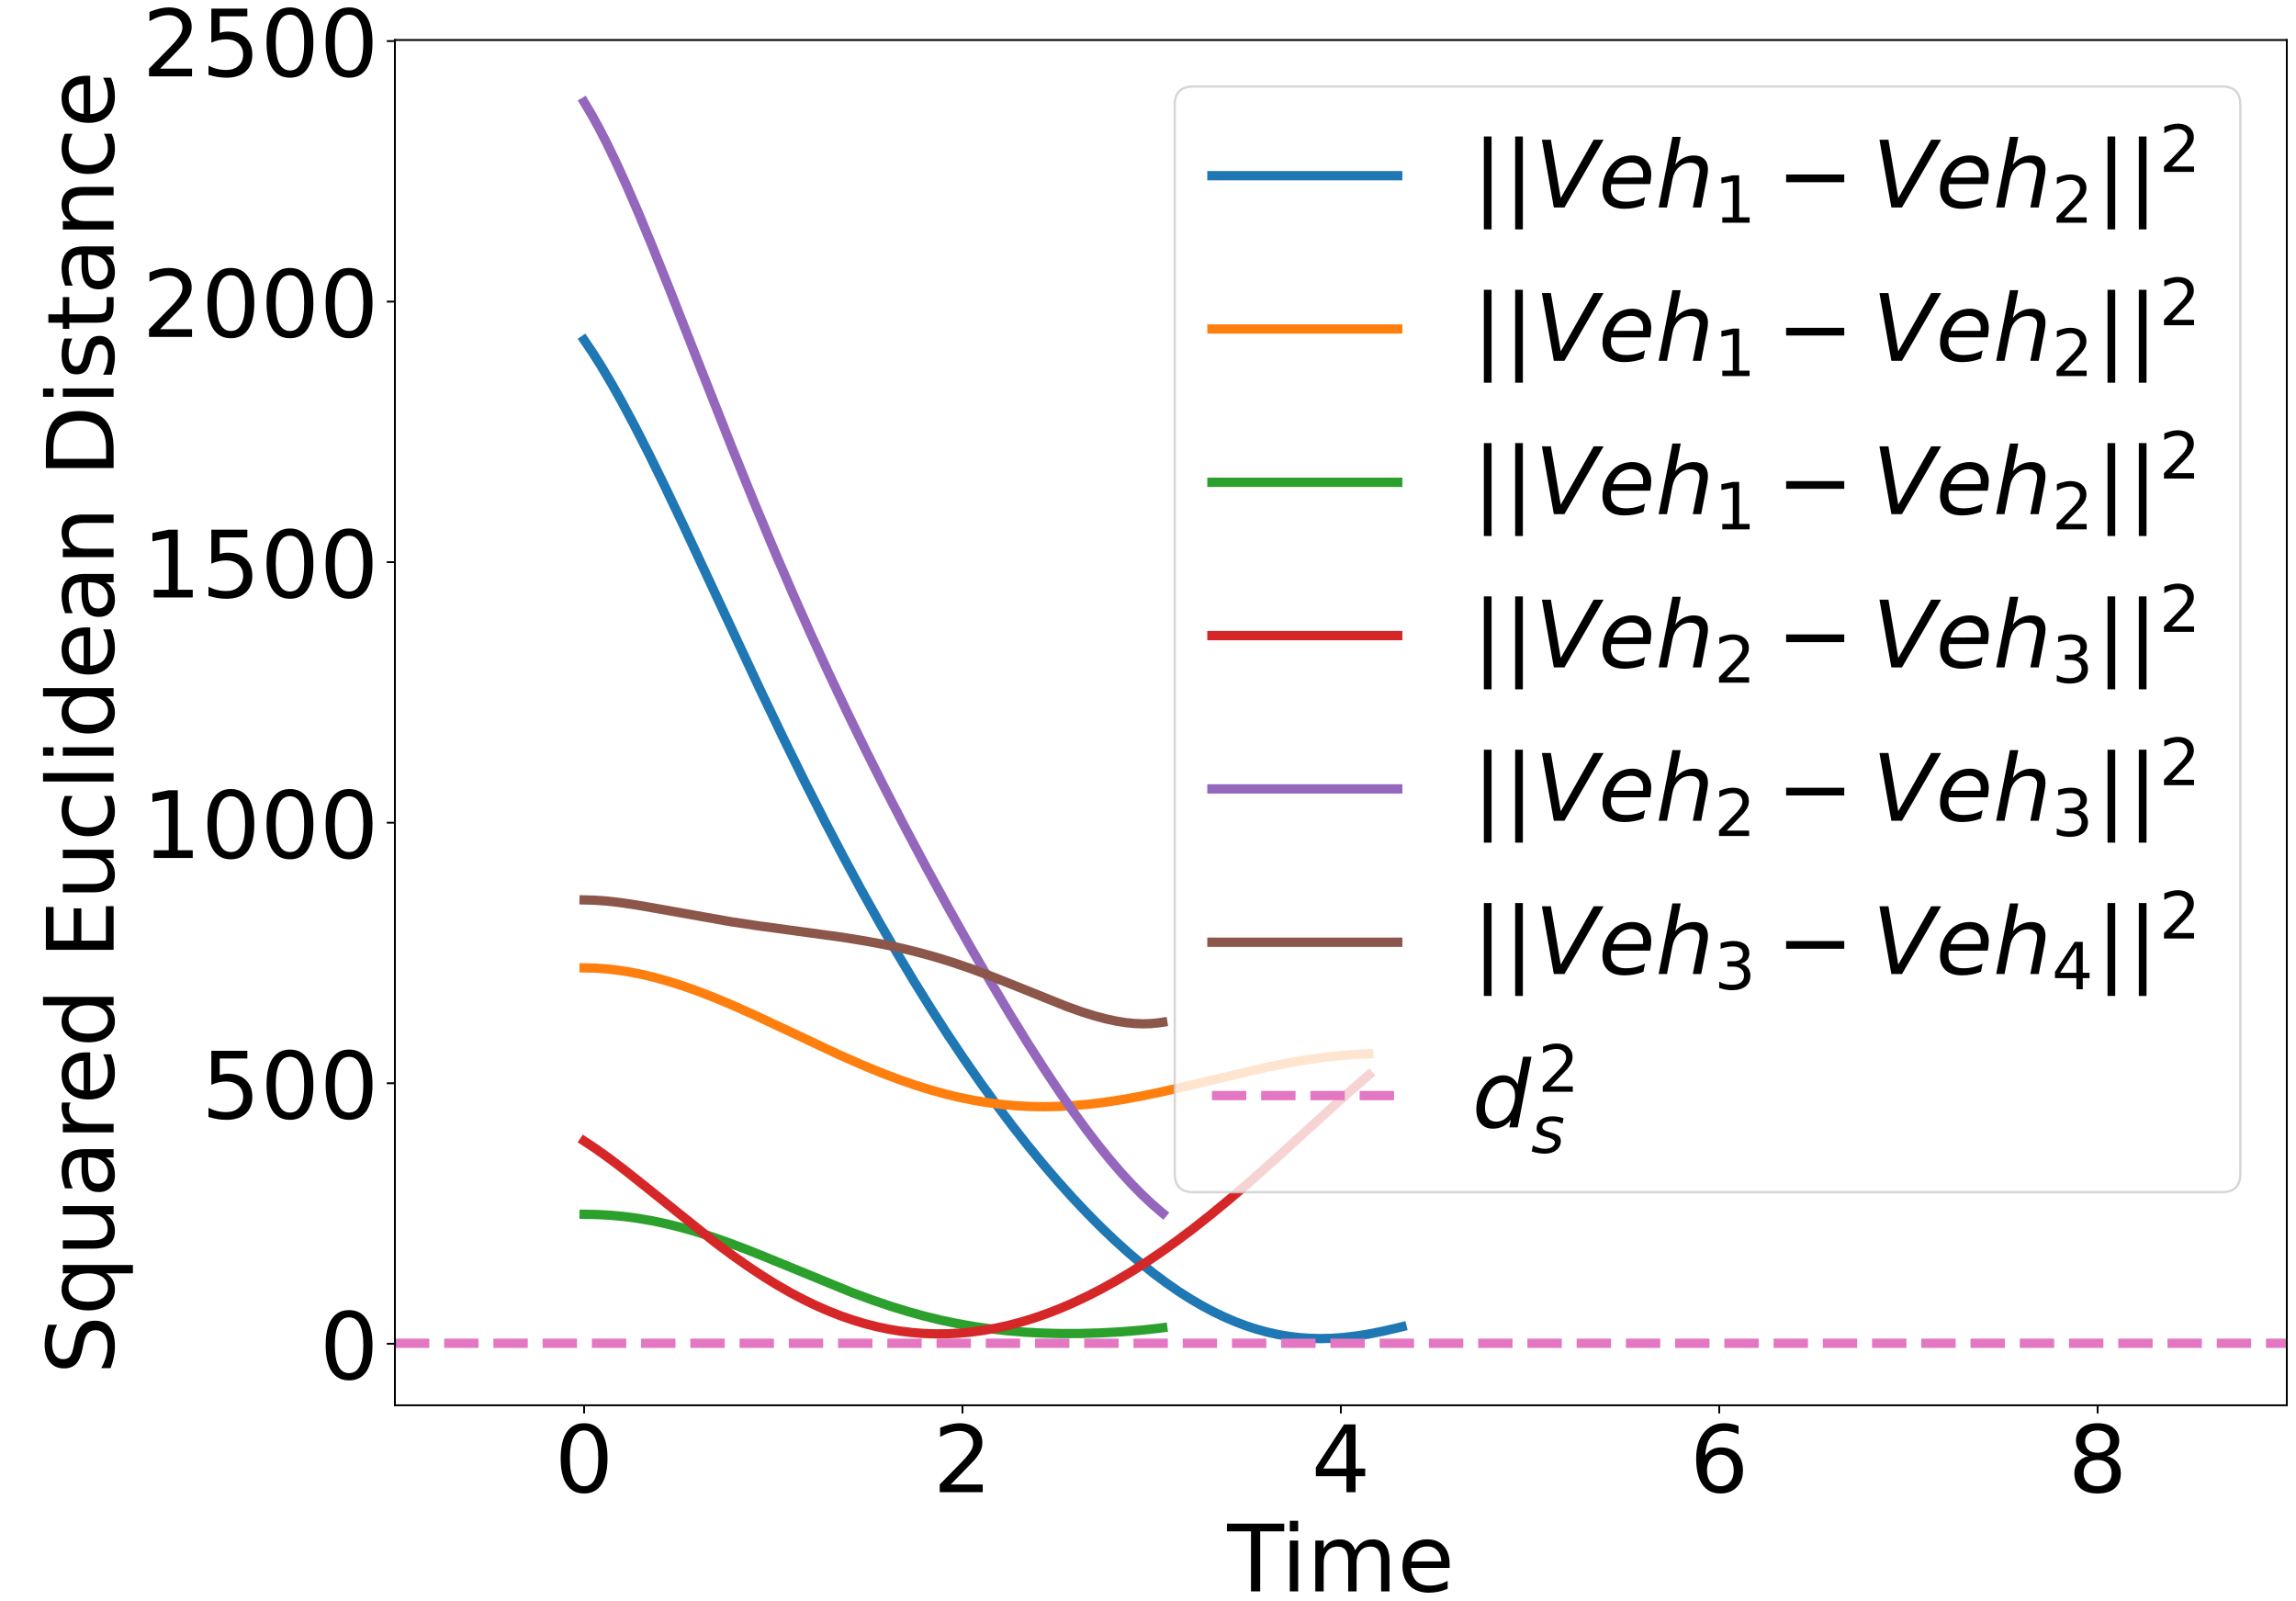 <?xml version="1.0" encoding="utf-8" standalone="no"?>
<!DOCTYPE svg PUBLIC "-//W3C//DTD SVG 1.1//EN"
  "http://www.w3.org/Graphics/SVG/1.1/DTD/svg11.dtd">
<!-- Created with matplotlib (https://matplotlib.org/) -->
<svg height="689.04pt" version="1.1" viewBox="0 0 988.56 689.04" width="988.56pt" xmlns="http://www.w3.org/2000/svg" xmlns:xlink="http://www.w3.org/1999/xlink">
 <defs>
  <style type="text/css">
*{stroke-linecap:butt;stroke-linejoin:round;}
  </style>
 </defs>
 <g id="figure_1">
  <g id="patch_1">
   <path d="M 0 689.04 
L 988.56 689.04 
L 988.56 0 
L 0 0 
z
" style="fill:#ffffff;"/>
  </g>
  <g id="axes_1">
   <g id="patch_2">
    <path d="M 170.032 604.977 
L 984.606 604.977 
L 984.606 17.226 
L 170.032 17.226 
z
" style="fill:#ffffff;"/>
   </g>
   <g id="matplotlib.axis_1">
    <g id="xtick_1">
     <g id="line2d_1">
      <defs>
       <path d="M 0 0 
L 0 3.5 
" id="mc4f282fab0" style="stroke:#000000;stroke-width:0.8;"/>
      </defs>
      <g>
       <use style="stroke:#000000;stroke-width:0.8;" x="251.49" xlink:href="#mc4f282fab0" y="604.977"/>
      </g>
     </g>
     <g id="text_1">
      <!-- 0 -->
      <defs>
       <path d="M 31.781 66.406 
Q 24.172 66.406 20.328 58.906 
Q 16.5 51.422 16.5 36.375 
Q 16.5 21.391 20.328 13.891 
Q 24.172 6.391 31.781 6.391 
Q 39.453 6.391 43.281 13.891 
Q 47.125 21.391 47.125 36.375 
Q 47.125 51.422 43.281 58.906 
Q 39.453 66.406 31.781 66.406 
z
M 31.781 74.219 
Q 44.047 74.219 50.516 64.516 
Q 56.984 54.828 56.984 36.375 
Q 56.984 17.969 50.516 8.266 
Q 44.047 -1.422 31.781 -1.422 
Q 19.531 -1.422 13.062 8.266 
Q 6.594 17.969 6.594 36.375 
Q 6.594 54.828 13.062 64.516 
Q 19.531 74.219 31.781 74.219 
z
" id="DejaVuSans-48"/>
      </defs>
      <g transform="translate(238.765 642.371)scale(0.4 -0.4)">
       <use xlink:href="#DejaVuSans-48"/>
      </g>
     </g>
    </g>
    <g id="xtick_2">
     <g id="line2d_2">
      <g>
       <use style="stroke:#000000;stroke-width:0.8;" x="414.404" xlink:href="#mc4f282fab0" y="604.977"/>
      </g>
     </g>
     <g id="text_2">
      <!-- 2 -->
      <defs>
       <path d="M 19.188 8.297 
L 53.609 8.297 
L 53.609 0 
L 7.328 0 
L 7.328 8.297 
Q 12.938 14.109 22.625 23.891 
Q 32.328 33.688 34.812 36.531 
Q 39.547 41.844 41.422 45.531 
Q 43.312 49.219 43.312 52.781 
Q 43.312 58.594 39.234 62.25 
Q 35.156 65.922 28.609 65.922 
Q 23.969 65.922 18.812 64.312 
Q 13.672 62.703 7.812 59.422 
L 7.812 69.391 
Q 13.766 71.781 18.938 73 
Q 24.125 74.219 28.422 74.219 
Q 39.75 74.219 46.484 68.547 
Q 53.219 62.891 53.219 53.422 
Q 53.219 48.922 51.531 44.891 
Q 49.859 40.875 45.406 35.406 
Q 44.188 33.984 37.641 27.219 
Q 31.109 20.453 19.188 8.297 
z
" id="DejaVuSans-50"/>
      </defs>
      <g transform="translate(401.679 642.371)scale(0.4 -0.4)">
       <use xlink:href="#DejaVuSans-50"/>
      </g>
     </g>
    </g>
    <g id="xtick_3">
     <g id="line2d_3">
      <g>
       <use style="stroke:#000000;stroke-width:0.8;" x="577.319" xlink:href="#mc4f282fab0" y="604.977"/>
      </g>
     </g>
     <g id="text_3">
      <!-- 4 -->
      <defs>
       <path d="M 37.797 64.312 
L 12.891 25.391 
L 37.797 25.391 
z
M 35.203 72.906 
L 47.609 72.906 
L 47.609 25.391 
L 58.016 25.391 
L 58.016 17.188 
L 47.609 17.188 
L 47.609 0 
L 37.797 0 
L 37.797 17.188 
L 4.891 17.188 
L 4.891 26.703 
z
" id="DejaVuSans-52"/>
      </defs>
      <g transform="translate(564.594 642.371)scale(0.4 -0.4)">
       <use xlink:href="#DejaVuSans-52"/>
      </g>
     </g>
    </g>
    <g id="xtick_4">
     <g id="line2d_4">
      <g>
       <use style="stroke:#000000;stroke-width:0.8;" x="740.234" xlink:href="#mc4f282fab0" y="604.977"/>
      </g>
     </g>
     <g id="text_4">
      <!-- 6 -->
      <defs>
       <path d="M 33.016 40.375 
Q 26.375 40.375 22.484 35.828 
Q 18.609 31.297 18.609 23.391 
Q 18.609 15.531 22.484 10.953 
Q 26.375 6.391 33.016 6.391 
Q 39.656 6.391 43.531 10.953 
Q 47.406 15.531 47.406 23.391 
Q 47.406 31.297 43.531 35.828 
Q 39.656 40.375 33.016 40.375 
z
M 52.594 71.297 
L 52.594 62.312 
Q 48.875 64.062 45.094 64.984 
Q 41.312 65.922 37.594 65.922 
Q 27.828 65.922 22.672 59.328 
Q 17.531 52.734 16.797 39.406 
Q 19.672 43.656 24.016 45.922 
Q 28.375 48.188 33.594 48.188 
Q 44.578 48.188 50.953 41.516 
Q 57.328 34.859 57.328 23.391 
Q 57.328 12.156 50.688 5.359 
Q 44.047 -1.422 33.016 -1.422 
Q 20.359 -1.422 13.672 8.266 
Q 6.984 17.969 6.984 36.375 
Q 6.984 53.656 15.188 63.938 
Q 23.391 74.219 37.203 74.219 
Q 40.922 74.219 44.703 73.484 
Q 48.484 72.75 52.594 71.297 
z
" id="DejaVuSans-54"/>
      </defs>
      <g transform="translate(727.509 642.371)scale(0.4 -0.4)">
       <use xlink:href="#DejaVuSans-54"/>
      </g>
     </g>
    </g>
    <g id="xtick_5">
     <g id="line2d_5">
      <g>
       <use style="stroke:#000000;stroke-width:0.8;" x="903.148" xlink:href="#mc4f282fab0" y="604.977"/>
      </g>
     </g>
     <g id="text_5">
      <!-- 8 -->
      <defs>
       <path d="M 31.781 34.625 
Q 24.75 34.625 20.719 30.859 
Q 16.703 27.094 16.703 20.516 
Q 16.703 13.922 20.719 10.156 
Q 24.75 6.391 31.781 6.391 
Q 38.812 6.391 42.859 10.172 
Q 46.922 13.969 46.922 20.516 
Q 46.922 27.094 42.891 30.859 
Q 38.875 34.625 31.781 34.625 
z
M 21.922 38.812 
Q 15.578 40.375 12.031 44.719 
Q 8.5 49.078 8.5 55.328 
Q 8.5 64.062 14.719 69.141 
Q 20.953 74.219 31.781 74.219 
Q 42.672 74.219 48.875 69.141 
Q 55.078 64.062 55.078 55.328 
Q 55.078 49.078 51.531 44.719 
Q 48 40.375 41.703 38.812 
Q 48.828 37.156 52.797 32.312 
Q 56.781 27.484 56.781 20.516 
Q 56.781 9.906 50.312 4.234 
Q 43.844 -1.422 31.781 -1.422 
Q 19.734 -1.422 13.25 4.234 
Q 6.781 9.906 6.781 20.516 
Q 6.781 27.484 10.781 32.312 
Q 14.797 37.156 21.922 38.812 
z
M 18.312 54.391 
Q 18.312 48.734 21.844 45.562 
Q 25.391 42.391 31.781 42.391 
Q 38.141 42.391 41.719 45.562 
Q 45.312 48.734 45.312 54.391 
Q 45.312 60.062 41.719 63.234 
Q 38.141 66.406 31.781 66.406 
Q 25.391 66.406 21.844 63.234 
Q 18.312 60.062 18.312 54.391 
z
" id="DejaVuSans-56"/>
      </defs>
      <g transform="translate(890.423 642.371)scale(0.4 -0.4)">
       <use xlink:href="#DejaVuSans-56"/>
      </g>
     </g>
    </g>
    <g id="text_6">
     <!-- Time -->
     <defs>
      <path d="M -0.297 72.906 
L 61.375 72.906 
L 61.375 64.594 
L 35.5 64.594 
L 35.5 0 
L 25.594 0 
L 25.594 64.594 
L -0.297 64.594 
z
" id="DejaVuSans-84"/>
      <path d="M 9.422 54.688 
L 18.406 54.688 
L 18.406 0 
L 9.422 0 
z
M 9.422 75.984 
L 18.406 75.984 
L 18.406 64.594 
L 9.422 64.594 
z
" id="DejaVuSans-105"/>
      <path d="M 52 44.188 
Q 55.375 50.25 60.062 53.125 
Q 64.75 56 71.094 56 
Q 79.641 56 84.281 50.016 
Q 88.922 44.047 88.922 33.016 
L 88.922 0 
L 79.891 0 
L 79.891 32.719 
Q 79.891 40.578 77.094 44.375 
Q 74.312 48.188 68.609 48.188 
Q 61.625 48.188 57.562 43.547 
Q 53.516 38.922 53.516 30.906 
L 53.516 0 
L 44.484 0 
L 44.484 32.719 
Q 44.484 40.625 41.703 44.406 
Q 38.922 48.188 33.109 48.188 
Q 26.219 48.188 22.156 43.531 
Q 18.109 38.875 18.109 30.906 
L 18.109 0 
L 9.078 0 
L 9.078 54.688 
L 18.109 54.688 
L 18.109 46.188 
Q 21.188 51.219 25.484 53.609 
Q 29.781 56 35.688 56 
Q 41.656 56 45.828 52.969 
Q 50 49.953 52 44.188 
z
" id="DejaVuSans-109"/>
      <path d="M 56.203 29.594 
L 56.203 25.203 
L 14.891 25.203 
Q 15.484 15.922 20.484 11.062 
Q 25.484 6.203 34.422 6.203 
Q 39.594 6.203 44.453 7.469 
Q 49.312 8.734 54.109 11.281 
L 54.109 2.781 
Q 49.266 0.734 44.188 -0.344 
Q 39.109 -1.422 33.891 -1.422 
Q 20.797 -1.422 13.156 6.188 
Q 5.516 13.812 5.516 26.812 
Q 5.516 40.234 12.766 48.109 
Q 20.016 56 32.328 56 
Q 43.359 56 49.781 48.891 
Q 56.203 41.797 56.203 29.594 
z
M 47.219 32.234 
Q 47.125 39.594 43.094 43.984 
Q 39.062 48.391 32.422 48.391 
Q 24.906 48.391 20.391 44.141 
Q 15.875 39.891 15.188 32.172 
z
" id="DejaVuSans-101"/>
     </defs>
     <g transform="translate(528.385 685.083)scale(0.4 -0.4)">
      <use xlink:href="#DejaVuSans-84"/>
      <use x="57.959" xlink:href="#DejaVuSans-105"/>
      <use x="85.742" xlink:href="#DejaVuSans-109"/>
      <use x="183.154" xlink:href="#DejaVuSans-101"/>
     </g>
    </g>
   </g>
   <g id="matplotlib.axis_2">
    <g id="ytick_1">
     <g id="line2d_6">
      <defs>
       <path d="M 0 0 
L -3.5 0 
" id="m6b2cfd18b7" style="stroke:#000000;stroke-width:0.8;"/>
      </defs>
      <g>
       <use style="stroke:#000000;stroke-width:0.8;" x="170.032" xlink:href="#m6b2cfd18b7" y="578.485"/>
      </g>
     </g>
     <g id="text_7">
      <!-- 0 -->
      <g transform="translate(137.582 593.682)scale(0.4 -0.4)">
       <use xlink:href="#DejaVuSans-48"/>
      </g>
     </g>
    </g>
    <g id="ytick_2">
     <g id="line2d_7">
      <g>
       <use style="stroke:#000000;stroke-width:0.8;" x="170.032" xlink:href="#m6b2cfd18b7" y="466.325"/>
      </g>
     </g>
     <g id="text_8">
      <!-- 500 -->
      <defs>
       <path d="M 10.797 72.906 
L 49.516 72.906 
L 49.516 64.594 
L 19.828 64.594 
L 19.828 46.734 
Q 21.969 47.469 24.109 47.828 
Q 26.266 48.188 28.422 48.188 
Q 40.625 48.188 47.75 41.5 
Q 54.891 34.812 54.891 23.391 
Q 54.891 11.625 47.562 5.094 
Q 40.234 -1.422 26.906 -1.422 
Q 22.312 -1.422 17.547 -0.641 
Q 12.797 0.141 7.719 1.703 
L 7.719 11.625 
Q 12.109 9.234 16.797 8.062 
Q 21.484 6.891 26.703 6.891 
Q 35.156 6.891 40.078 11.328 
Q 45.016 15.766 45.016 23.391 
Q 45.016 31 40.078 35.438 
Q 35.156 39.891 26.703 39.891 
Q 22.75 39.891 18.812 39.016 
Q 14.891 38.141 10.797 36.281 
z
" id="DejaVuSans-53"/>
      </defs>
      <g transform="translate(86.682 481.521)scale(0.4 -0.4)">
       <use xlink:href="#DejaVuSans-53"/>
       <use x="63.623" xlink:href="#DejaVuSans-48"/>
       <use x="127.246" xlink:href="#DejaVuSans-48"/>
      </g>
     </g>
    </g>
    <g id="ytick_3">
     <g id="line2d_8">
      <g>
       <use style="stroke:#000000;stroke-width:0.8;" x="170.032" xlink:href="#m6b2cfd18b7" y="354.164"/>
      </g>
     </g>
     <g id="text_9">
      <!-- 1000 -->
      <defs>
       <path d="M 12.406 8.297 
L 28.516 8.297 
L 28.516 63.922 
L 10.984 60.406 
L 10.984 69.391 
L 28.422 72.906 
L 38.281 72.906 
L 38.281 8.297 
L 54.391 8.297 
L 54.391 0 
L 12.406 0 
z
" id="DejaVuSans-49"/>
      </defs>
      <g transform="translate(61.232 369.36)scale(0.4 -0.4)">
       <use xlink:href="#DejaVuSans-49"/>
       <use x="63.623" xlink:href="#DejaVuSans-48"/>
       <use x="127.246" xlink:href="#DejaVuSans-48"/>
       <use x="190.869" xlink:href="#DejaVuSans-48"/>
      </g>
     </g>
    </g>
    <g id="ytick_4">
     <g id="line2d_9">
      <g>
       <use style="stroke:#000000;stroke-width:0.8;" x="170.032" xlink:href="#m6b2cfd18b7" y="242.003"/>
      </g>
     </g>
     <g id="text_10">
      <!-- 1500 -->
      <g transform="translate(61.232 257.2)scale(0.4 -0.4)">
       <use xlink:href="#DejaVuSans-49"/>
       <use x="63.623" xlink:href="#DejaVuSans-53"/>
       <use x="127.246" xlink:href="#DejaVuSans-48"/>
       <use x="190.869" xlink:href="#DejaVuSans-48"/>
      </g>
     </g>
    </g>
    <g id="ytick_5">
     <g id="line2d_10">
      <g>
       <use style="stroke:#000000;stroke-width:0.8;" x="170.032" xlink:href="#m6b2cfd18b7" y="129.842"/>
      </g>
     </g>
     <g id="text_11">
      <!-- 2000 -->
      <g transform="translate(61.232 145.039)scale(0.4 -0.4)">
       <use xlink:href="#DejaVuSans-50"/>
       <use x="63.623" xlink:href="#DejaVuSans-48"/>
       <use x="127.246" xlink:href="#DejaVuSans-48"/>
       <use x="190.869" xlink:href="#DejaVuSans-48"/>
      </g>
     </g>
    </g>
    <g id="ytick_6">
     <g id="line2d_11">
      <g>
       <use style="stroke:#000000;stroke-width:0.8;" x="170.032" xlink:href="#m6b2cfd18b7" y="17.681"/>
      </g>
     </g>
     <g id="text_12">
      <!-- 2500 -->
      <g transform="translate(61.232 32.878)scale(0.4 -0.4)">
       <use xlink:href="#DejaVuSans-50"/>
       <use x="63.623" xlink:href="#DejaVuSans-53"/>
       <use x="127.246" xlink:href="#DejaVuSans-48"/>
       <use x="190.869" xlink:href="#DejaVuSans-48"/>
      </g>
     </g>
    </g>
    <g id="text_13">
     <!-- Squared Euclidean Distance -->
     <defs>
      <path d="M 53.516 70.516 
L 53.516 60.891 
Q 47.906 63.578 42.922 64.891 
Q 37.938 66.219 33.297 66.219 
Q 25.25 66.219 20.875 63.094 
Q 16.5 59.969 16.5 54.203 
Q 16.5 49.359 19.406 46.891 
Q 22.312 44.438 30.422 42.922 
L 36.375 41.703 
Q 47.406 39.594 52.656 34.297 
Q 57.906 29 57.906 20.125 
Q 57.906 9.516 50.797 4.047 
Q 43.703 -1.422 29.984 -1.422 
Q 24.812 -1.422 18.969 -0.25 
Q 13.141 0.922 6.891 3.219 
L 6.891 13.375 
Q 12.891 10.016 18.656 8.297 
Q 24.422 6.594 29.984 6.594 
Q 38.422 6.594 43.016 9.906 
Q 47.609 13.234 47.609 19.391 
Q 47.609 24.75 44.312 27.781 
Q 41.016 30.812 33.5 32.328 
L 27.484 33.5 
Q 16.453 35.688 11.516 40.375 
Q 6.594 45.062 6.594 53.422 
Q 6.594 63.094 13.406 68.656 
Q 20.219 74.219 32.172 74.219 
Q 37.312 74.219 42.625 73.281 
Q 47.953 72.359 53.516 70.516 
z
" id="DejaVuSans-83"/>
      <path d="M 14.797 27.297 
Q 14.797 17.391 18.875 11.75 
Q 22.953 6.109 30.078 6.109 
Q 37.203 6.109 41.297 11.75 
Q 45.406 17.391 45.406 27.297 
Q 45.406 37.203 41.297 42.844 
Q 37.203 48.484 30.078 48.484 
Q 22.953 48.484 18.875 42.844 
Q 14.797 37.203 14.797 27.297 
z
M 45.406 8.203 
Q 42.578 3.328 38.25 0.953 
Q 33.938 -1.422 27.875 -1.422 
Q 17.969 -1.422 11.734 6.484 
Q 5.516 14.406 5.516 27.297 
Q 5.516 40.188 11.734 48.094 
Q 17.969 56 27.875 56 
Q 33.938 56 38.25 53.625 
Q 42.578 51.266 45.406 46.391 
L 45.406 54.688 
L 54.391 54.688 
L 54.391 -20.797 
L 45.406 -20.797 
z
" id="DejaVuSans-113"/>
      <path d="M 8.5 21.578 
L 8.5 54.688 
L 17.484 54.688 
L 17.484 21.922 
Q 17.484 14.156 20.5 10.266 
Q 23.531 6.391 29.594 6.391 
Q 36.859 6.391 41.078 11.031 
Q 45.312 15.672 45.312 23.688 
L 45.312 54.688 
L 54.297 54.688 
L 54.297 0 
L 45.312 0 
L 45.312 8.406 
Q 42.047 3.422 37.719 1 
Q 33.406 -1.422 27.688 -1.422 
Q 18.266 -1.422 13.375 4.438 
Q 8.5 10.297 8.5 21.578 
z
M 31.109 56 
z
" id="DejaVuSans-117"/>
      <path d="M 34.281 27.484 
Q 23.391 27.484 19.188 25 
Q 14.984 22.516 14.984 16.5 
Q 14.984 11.719 18.141 8.906 
Q 21.297 6.109 26.703 6.109 
Q 34.188 6.109 38.703 11.406 
Q 43.219 16.703 43.219 25.484 
L 43.219 27.484 
z
M 52.203 31.203 
L 52.203 0 
L 43.219 0 
L 43.219 8.297 
Q 40.141 3.328 35.547 0.953 
Q 30.953 -1.422 24.312 -1.422 
Q 15.922 -1.422 10.953 3.297 
Q 6 8.016 6 15.922 
Q 6 25.141 12.172 29.828 
Q 18.359 34.516 30.609 34.516 
L 43.219 34.516 
L 43.219 35.406 
Q 43.219 41.609 39.141 45 
Q 35.062 48.391 27.688 48.391 
Q 23 48.391 18.547 47.266 
Q 14.109 46.141 10.016 43.891 
L 10.016 52.203 
Q 14.938 54.109 19.578 55.047 
Q 24.219 56 28.609 56 
Q 40.484 56 46.344 49.844 
Q 52.203 43.703 52.203 31.203 
z
" id="DejaVuSans-97"/>
      <path d="M 41.109 46.297 
Q 39.594 47.172 37.812 47.578 
Q 36.031 48 33.891 48 
Q 26.266 48 22.188 43.047 
Q 18.109 38.094 18.109 28.812 
L 18.109 0 
L 9.078 0 
L 9.078 54.688 
L 18.109 54.688 
L 18.109 46.188 
Q 20.953 51.172 25.484 53.578 
Q 30.031 56 36.531 56 
Q 37.453 56 38.578 55.875 
Q 39.703 55.766 41.062 55.516 
z
" id="DejaVuSans-114"/>
      <path d="M 45.406 46.391 
L 45.406 75.984 
L 54.391 75.984 
L 54.391 0 
L 45.406 0 
L 45.406 8.203 
Q 42.578 3.328 38.25 0.953 
Q 33.938 -1.422 27.875 -1.422 
Q 17.969 -1.422 11.734 6.484 
Q 5.516 14.406 5.516 27.297 
Q 5.516 40.188 11.734 48.094 
Q 17.969 56 27.875 56 
Q 33.938 56 38.25 53.625 
Q 42.578 51.266 45.406 46.391 
z
M 14.797 27.297 
Q 14.797 17.391 18.875 11.75 
Q 22.953 6.109 30.078 6.109 
Q 37.203 6.109 41.297 11.75 
Q 45.406 17.391 45.406 27.297 
Q 45.406 37.203 41.297 42.844 
Q 37.203 48.484 30.078 48.484 
Q 22.953 48.484 18.875 42.844 
Q 14.797 37.203 14.797 27.297 
z
" id="DejaVuSans-100"/>
      <path id="DejaVuSans-32"/>
      <path d="M 9.812 72.906 
L 55.906 72.906 
L 55.906 64.594 
L 19.672 64.594 
L 19.672 43.016 
L 54.391 43.016 
L 54.391 34.719 
L 19.672 34.719 
L 19.672 8.297 
L 56.781 8.297 
L 56.781 0 
L 9.812 0 
z
" id="DejaVuSans-69"/>
      <path d="M 48.781 52.594 
L 48.781 44.188 
Q 44.969 46.297 41.141 47.344 
Q 37.312 48.391 33.406 48.391 
Q 24.656 48.391 19.812 42.844 
Q 14.984 37.312 14.984 27.297 
Q 14.984 17.281 19.812 11.734 
Q 24.656 6.203 33.406 6.203 
Q 37.312 6.203 41.141 7.25 
Q 44.969 8.297 48.781 10.406 
L 48.781 2.094 
Q 45.016 0.344 40.984 -0.531 
Q 36.969 -1.422 32.422 -1.422 
Q 20.062 -1.422 12.781 6.344 
Q 5.516 14.109 5.516 27.297 
Q 5.516 40.672 12.859 48.328 
Q 20.219 56 33.016 56 
Q 37.156 56 41.109 55.141 
Q 45.062 54.297 48.781 52.594 
z
" id="DejaVuSans-99"/>
      <path d="M 9.422 75.984 
L 18.406 75.984 
L 18.406 0 
L 9.422 0 
z
" id="DejaVuSans-108"/>
      <path d="M 54.891 33.016 
L 54.891 0 
L 45.906 0 
L 45.906 32.719 
Q 45.906 40.484 42.875 44.328 
Q 39.844 48.188 33.797 48.188 
Q 26.516 48.188 22.312 43.547 
Q 18.109 38.922 18.109 30.906 
L 18.109 0 
L 9.078 0 
L 9.078 54.688 
L 18.109 54.688 
L 18.109 46.188 
Q 21.344 51.125 25.703 53.562 
Q 30.078 56 35.797 56 
Q 45.219 56 50.047 50.172 
Q 54.891 44.344 54.891 33.016 
z
" id="DejaVuSans-110"/>
      <path d="M 19.672 64.797 
L 19.672 8.109 
L 31.594 8.109 
Q 46.688 8.109 53.688 14.938 
Q 60.688 21.781 60.688 36.531 
Q 60.688 51.172 53.688 57.984 
Q 46.688 64.797 31.594 64.797 
z
M 9.812 72.906 
L 30.078 72.906 
Q 51.266 72.906 61.172 64.094 
Q 71.094 55.281 71.094 36.531 
Q 71.094 17.672 61.125 8.828 
Q 51.172 0 30.078 0 
L 9.812 0 
z
" id="DejaVuSans-68"/>
      <path d="M 44.281 53.078 
L 44.281 44.578 
Q 40.484 46.531 36.375 47.5 
Q 32.281 48.484 27.875 48.484 
Q 21.188 48.484 17.844 46.438 
Q 14.5 44.391 14.5 40.281 
Q 14.5 37.156 16.891 35.375 
Q 19.281 33.594 26.516 31.984 
L 29.594 31.297 
Q 39.156 29.25 43.188 25.516 
Q 47.219 21.781 47.219 15.094 
Q 47.219 7.469 41.188 3.016 
Q 35.156 -1.422 24.609 -1.422 
Q 20.219 -1.422 15.453 -0.562 
Q 10.688 0.297 5.422 2 
L 5.422 11.281 
Q 10.406 8.688 15.234 7.391 
Q 20.062 6.109 24.812 6.109 
Q 31.156 6.109 34.562 8.281 
Q 37.984 10.453 37.984 14.406 
Q 37.984 18.062 35.516 20.016 
Q 33.062 21.969 24.703 23.781 
L 21.578 24.516 
Q 13.234 26.266 9.516 29.906 
Q 5.812 33.547 5.812 39.891 
Q 5.812 47.609 11.281 51.797 
Q 16.75 56 26.812 56 
Q 31.781 56 36.172 55.266 
Q 40.578 54.547 44.281 53.078 
z
" id="DejaVuSans-115"/>
      <path d="M 18.312 70.219 
L 18.312 54.688 
L 36.812 54.688 
L 36.812 47.703 
L 18.312 47.703 
L 18.312 18.016 
Q 18.312 11.328 20.141 9.422 
Q 21.969 7.516 27.594 7.516 
L 36.812 7.516 
L 36.812 0 
L 27.594 0 
Q 17.188 0 13.234 3.875 
Q 9.281 7.766 9.281 18.016 
L 9.281 47.703 
L 2.688 47.703 
L 2.688 54.688 
L 9.281 54.688 
L 9.281 70.219 
z
" id="DejaVuSans-116"/>
     </defs>
     <g transform="translate(48.914 591.72)rotate(-90)scale(0.4 -0.4)">
      <use xlink:href="#DejaVuSans-83"/>
      <use x="63.477" xlink:href="#DejaVuSans-113"/>
      <use x="126.953" xlink:href="#DejaVuSans-117"/>
      <use x="190.332" xlink:href="#DejaVuSans-97"/>
      <use x="251.611" xlink:href="#DejaVuSans-114"/>
      <use x="290.475" xlink:href="#DejaVuSans-101"/>
      <use x="351.998" xlink:href="#DejaVuSans-100"/>
      <use x="415.475" xlink:href="#DejaVuSans-32"/>
      <use x="447.262" xlink:href="#DejaVuSans-69"/>
      <use x="510.445" xlink:href="#DejaVuSans-117"/>
      <use x="573.824" xlink:href="#DejaVuSans-99"/>
      <use x="628.805" xlink:href="#DejaVuSans-108"/>
      <use x="656.588" xlink:href="#DejaVuSans-105"/>
      <use x="684.371" xlink:href="#DejaVuSans-100"/>
      <use x="747.848" xlink:href="#DejaVuSans-101"/>
      <use x="809.371" xlink:href="#DejaVuSans-97"/>
      <use x="870.65" xlink:href="#DejaVuSans-110"/>
      <use x="934.029" xlink:href="#DejaVuSans-32"/>
      <use x="965.816" xlink:href="#DejaVuSans-68"/>
      <use x="1042.818" xlink:href="#DejaVuSans-105"/>
      <use x="1070.602" xlink:href="#DejaVuSans-115"/>
      <use x="1122.701" xlink:href="#DejaVuSans-116"/>
      <use x="1161.91" xlink:href="#DejaVuSans-97"/>
      <use x="1223.189" xlink:href="#DejaVuSans-110"/>
      <use x="1286.568" xlink:href="#DejaVuSans-99"/>
      <use x="1341.549" xlink:href="#DejaVuSans-101"/>
     </g>
    </g>
   </g>
   <g id="line2d_12">
    <path clip-path="url(#p5fce823bc0)" d="M 251.49 146.371 
L 255.011 151.577 
L 258.885 157.702 
L 263.111 164.809 
L 267.689 172.947 
L 272.972 182.823 
L 278.959 194.535 
L 285.65 208.131 
L 294.102 225.844 
L 306.78 253.009 
L 326.854 295.997 
L 337.419 318.056 
L 346.575 336.666 
L 355.027 353.35 
L 363.127 368.854 
L 370.875 383.213 
L 378.622 397.098 
L 386.018 409.902 
L 393.413 422.263 
L 400.809 434.179 
L 407.852 445.116 
L 414.896 455.653 
L 421.939 465.79 
L 428.982 475.53 
L 435.674 484.414 
L 442.365 492.939 
L 449.056 501.101 
L 455.395 508.496 
L 461.734 515.558 
L 468.073 522.281 
L 474.06 528.313 
L 480.047 534.03 
L 485.682 539.116 
L 491.316 543.907 
L 496.951 548.397 
L 502.233 552.325 
L 507.516 555.974 
L 512.446 559.121 
L 517.377 562.014 
L 522.307 564.647 
L 527.237 567.017 
L 531.816 568.977 
L 536.394 570.703 
L 540.972 572.194 
L 545.55 573.449 
L 550.128 574.469 
L 554.707 575.256 
L 559.285 575.812 
L 563.863 576.143 
L 568.441 576.255 
L 573.371 576.141 
L 578.302 575.797 
L 583.584 575.194 
L 589.219 574.308 
L 595.206 573.132 
L 602.249 571.507 
L 603.658 571.158 
L 603.658 571.158 
" style="fill:none;stroke:#1f77b4;stroke-linecap:square;stroke-width:4;"/>
   </g>
   <g id="line2d_13">
    <path clip-path="url(#p5fce823bc0)" d="M 251.49 416.664 
L 256.22 416.772 
L 261.288 417.121 
L 266.356 417.701 
L 271.424 418.501 
L 276.83 419.583 
L 282.236 420.888 
L 287.98 422.499 
L 294.062 424.436 
L 300.481 426.711 
L 307.577 429.466 
L 315.348 432.724 
L 324.47 436.795 
L 336.971 442.643 
L 361.298 454.072 
L 371.097 458.393 
L 379.543 461.871 
L 386.977 464.696 
L 394.072 467.156 
L 400.829 469.26 
L 407.249 471.027 
L 413.331 472.481 
L 419.412 473.712 
L 425.494 474.716 
L 431.576 475.489 
L 437.658 476.031 
L 443.739 476.344 
L 449.821 476.433 
L 455.903 476.305 
L 462.322 475.946 
L 469.08 475.334 
L 475.837 474.501 
L 483.27 473.355 
L 491.379 471.871 
L 500.502 469.965 
L 511.99 467.319 
L 545.439 459.453 
L 554.562 457.625 
L 562.671 456.228 
L 570.104 455.175 
L 576.861 454.434 
L 583.619 453.917 
L 589.363 453.668 
L 589.363 453.668 
" style="fill:none;stroke:#ff7f0e;stroke-linecap:square;stroke-width:4;"/>
   </g>
   <g id="line2d_14">
    <path clip-path="url(#p5fce823bc0)" d="M 251.49 522.749 
L 257.469 522.863 
L 263.2 523.19 
L 268.931 523.733 
L 274.661 524.494 
L 280.641 525.518 
L 286.621 526.771 
L 292.85 528.309 
L 299.328 530.143 
L 306.055 532.28 
L 313.53 534.894 
L 322.001 538.108 
L 332.466 542.335 
L 366.849 556.432 
L 375.57 559.649 
L 383.543 562.355 
L 391.017 564.655 
L 398.243 566.643 
L 405.219 568.333 
L 412.196 569.794 
L 419.172 571.026 
L 426.149 572.035 
L 433.374 572.853 
L 440.849 573.47 
L 448.573 573.879 
L 456.546 574.077 
L 465.017 574.06 
L 473.737 573.816 
L 482.458 573.351 
L 490.929 572.675 
L 498.404 571.865 
L 500.646 571.575 
L 500.646 571.575 
" style="fill:none;stroke:#2ca02c;stroke-linecap:square;stroke-width:4;"/>
   </g>
   <g id="line2d_15">
    <path clip-path="url(#p5fce823bc0)" d="M 251.49 491.202 
L 256.558 494.563 
L 262.302 498.66 
L 268.721 503.517 
L 277.168 510.211 
L 307.914 534.878 
L 315.348 540.412 
L 322.105 545.175 
L 328.525 549.427 
L 334.606 553.188 
L 340.35 556.482 
L 346.094 559.514 
L 351.5 562.119 
L 356.906 564.477 
L 362.312 566.583 
L 367.38 568.326 
L 372.448 569.844 
L 377.516 571.136 
L 382.584 572.202 
L 387.652 573.042 
L 392.721 573.658 
L 397.789 574.052 
L 402.857 574.226 
L 407.925 574.182 
L 412.993 573.922 
L 418.061 573.45 
L 423.467 572.715 
L 428.873 571.746 
L 434.279 570.545 
L 439.685 569.117 
L 445.091 567.466 
L 450.835 565.471 
L 456.578 563.233 
L 462.322 560.757 
L 468.066 558.048 
L 474.148 554.931 
L 480.23 551.566 
L 486.649 547.75 
L 493.069 543.674 
L 499.826 539.112 
L 506.584 534.285 
L 513.679 528.946 
L 521.112 523.079 
L 529.221 516.388 
L 538.006 508.845 
L 548.142 499.839 
L 563.008 486.292 
L 579.564 471.272 
L 588.011 463.903 
L 589.363 462.755 
L 589.363 462.755 
" style="fill:none;stroke:#d62728;stroke-linecap:square;stroke-width:4;"/>
   </g>
   <g id="line2d_16">
    <path clip-path="url(#p5fce823bc0)" d="M 251.49 43.942 
L 254.48 48.931 
L 257.719 54.785 
L 261.207 61.554 
L 265.193 69.805 
L 269.678 79.642 
L 274.661 91.131 
L 280.641 105.513 
L 288.116 124.107 
L 300.823 156.433 
L 315.274 193.015 
L 324.742 216.363 
L 333.213 236.659 
L 341.186 255.187 
L 348.91 272.587 
L 356.634 289.452 
L 364.607 306.323 
L 372.829 323.185 
L 381.3 340.038 
L 390.021 356.887 
L 398.99 373.74 
L 408.209 390.596 
L 417.428 406.995 
L 426.398 422.502 
L 434.869 436.703 
L 442.593 449.224 
L 449.818 460.511 
L 456.297 470.23 
L 462.276 478.821 
L 468.007 486.669 
L 473.239 493.473 
L 478.222 499.605 
L 482.956 505.091 
L 487.441 509.963 
L 491.926 514.501 
L 496.162 518.465 
L 500.148 521.898 
L 500.646 522.306 
L 500.646 522.306 
" style="fill:none;stroke:#9467bd;stroke-linecap:square;stroke-width:4;"/>
   </g>
   <g id="line2d_17">
    <path clip-path="url(#p5fce823bc0)" d="M 251.49 387.407 
L 255.974 387.52 
L 260.958 387.875 
L 266.688 388.518 
L 273.415 389.502 
L 282.634 391.093 
L 314.028 396.686 
L 326.237 398.533 
L 341.934 400.661 
L 362.364 403.455 
L 372.331 405.053 
L 380.802 406.632 
L 388.526 408.295 
L 395.751 410.072 
L 402.977 412.078 
L 410.203 414.316 
L 417.677 416.868 
L 425.899 419.921 
L 435.617 423.779 
L 459.536 433.391 
L 466.014 435.683 
L 471.495 437.39 
L 476.229 438.643 
L 480.714 439.6 
L 484.7 440.229 
L 488.438 440.604 
L 491.926 440.744 
L 495.414 440.658 
L 498.653 440.357 
L 500.646 440.058 
L 500.646 440.058 
" style="fill:none;stroke:#8c564b;stroke-linecap:square;stroke-width:4;"/>
   </g>
   <g id="line2d_18">
    <path clip-path="url(#p5fce823bc0)" d="M 170.032 578.261 
L 984.606 578.261 
" style="fill:none;stroke:#e377c2;stroke-dasharray:14.8,6.4;stroke-dashoffset:0;stroke-width:4;"/>
   </g>
   <g id="patch_3">
    <path d="M 170.032 604.977 
L 170.032 17.226 
" style="fill:none;stroke:#000000;stroke-linecap:square;stroke-linejoin:miter;stroke-width:0.8;"/>
   </g>
   <g id="patch_4">
    <path d="M 984.606 604.977 
L 984.606 17.226 
" style="fill:none;stroke:#000000;stroke-linecap:square;stroke-linejoin:miter;stroke-width:0.8;"/>
   </g>
   <g id="patch_5">
    <path d="M 170.032 604.977 
L 984.606 604.977 
" style="fill:none;stroke:#000000;stroke-linecap:square;stroke-linejoin:miter;stroke-width:0.8;"/>
   </g>
   <g id="patch_6">
    <path d="M 170.032 17.226 
L 984.606 17.226 
" style="fill:none;stroke:#000000;stroke-linecap:square;stroke-linejoin:miter;stroke-width:0.8;"/>
   </g>
   <g id="legend_1">
    <g id="patch_7">
     <path d="M 513.806 513.226 
L 956.606 513.226 
Q 964.606 513.226 964.606 505.226 
L 964.606 45.226 
Q 964.606 37.226 956.606 37.226 
L 513.806 37.226 
Q 505.806 37.226 505.806 45.226 
L 505.806 505.226 
Q 505.806 513.226 513.806 513.226 
z
" style="fill:#ffffff;opacity:0.8;stroke:#cccccc;stroke-linejoin:miter;"/>
    </g>
    <g id="line2d_19">
     <path d="M 521.806 75.626 
L 601.806 75.626 
" style="fill:none;stroke:#1f77b4;stroke-linecap:square;stroke-width:4;"/>
    </g>
    <g id="line2d_20"/>
    <g id="text_14">
     <!-- $||Veh_1 - Veh_2||^2$ -->
     <defs>
      <path d="M 21 76.422 
L 21 -23.578 
L 12.703 -23.578 
L 12.703 76.422 
z
" id="DejaVuSans-124"/>
      <path d="M 20.609 0 
L 7.812 72.906 
L 17.484 72.906 
L 28.078 10.203 
L 63.484 72.906 
L 74.219 72.906 
L 32.078 0 
z
" id="DejaVuSans-Oblique-86"/>
      <path d="M 48.094 32.234 
Q 48.25 33.016 48.312 33.844 
Q 48.391 34.672 48.391 35.5 
Q 48.391 41.453 44.891 44.922 
Q 41.406 48.391 35.406 48.391 
Q 28.719 48.391 23.578 44.156 
Q 18.453 39.938 15.828 32.172 
z
M 55.906 25.203 
L 14.109 25.203 
Q 13.812 23.344 13.719 22.266 
Q 13.625 21.188 13.625 20.406 
Q 13.625 13.625 17.797 9.906 
Q 21.969 6.203 29.594 6.203 
Q 35.453 6.203 40.672 7.516 
Q 45.906 8.844 50.391 11.375 
L 48.688 2.484 
Q 43.844 0.531 38.688 -0.438 
Q 33.547 -1.422 28.219 -1.422 
Q 16.844 -1.422 10.719 4.016 
Q 4.594 9.469 4.594 19.484 
Q 4.594 28.031 7.641 35.375 
Q 10.688 42.719 16.609 48.484 
Q 20.406 52.094 25.656 54.047 
Q 30.906 56 36.812 56 
Q 46.094 56 51.578 50.438 
Q 57.078 44.875 57.078 35.5 
Q 57.078 33.25 56.781 30.688 
Q 56.5 28.125 55.906 25.203 
z
" id="DejaVuSans-Oblique-101"/>
      <path d="M 55.719 33.016 
L 49.312 0 
L 40.281 0 
L 46.688 32.672 
Q 47.125 34.969 47.359 36.719 
Q 47.609 38.484 47.609 39.5 
Q 47.609 43.609 45.016 45.891 
Q 42.438 48.188 37.797 48.188 
Q 30.562 48.188 25.266 43.297 
Q 19.969 38.422 18.406 30.328 
L 12.5 0 
L 3.516 0 
L 18.312 75.984 
L 27.297 75.984 
L 21.484 46.094 
Q 24.906 50.688 30.219 53.344 
Q 35.547 56 41.406 56 
Q 48.641 56 52.609 52.094 
Q 56.594 48.188 56.594 41.109 
Q 56.594 39.359 56.375 37.359 
Q 56.156 35.359 55.719 33.016 
z
" id="DejaVuSans-Oblique-104"/>
      <path d="M 10.594 35.5 
L 73.188 35.5 
L 73.188 27.203 
L 10.594 27.203 
z
" id="DejaVuSans-8722"/>
     </defs>
     <g transform="translate(633.806 89.626)scale(0.4 -0.4)">
      <use transform="translate(0 0.766)" xlink:href="#DejaVuSans-124"/>
      <use transform="translate(33.691 0.766)" xlink:href="#DejaVuSans-124"/>
      <use transform="translate(67.383 0.766)" xlink:href="#DejaVuSans-Oblique-86"/>
      <use transform="translate(135.791 0.766)" xlink:href="#DejaVuSans-Oblique-101"/>
      <use transform="translate(197.314 0.766)" xlink:href="#DejaVuSans-Oblique-104"/>
      <use transform="translate(260.693 -15.641)scale(0.7)" xlink:href="#DejaVuSans-49"/>
      <use transform="translate(327.446 0.766)" xlink:href="#DejaVuSans-8722"/>
      <use transform="translate(430.718 0.766)" xlink:href="#DejaVuSans-Oblique-86"/>
      <use transform="translate(499.126 0.766)" xlink:href="#DejaVuSans-Oblique-101"/>
      <use transform="translate(560.649 0.766)" xlink:href="#DejaVuSans-Oblique-104"/>
      <use transform="translate(624.028 -15.641)scale(0.7)" xlink:href="#DejaVuSans-50"/>
      <use transform="translate(671.299 0.766)" xlink:href="#DejaVuSans-124"/>
      <use transform="translate(704.99 0.766)" xlink:href="#DejaVuSans-124"/>
      <use transform="translate(739.639 39.047)scale(0.7)" xlink:href="#DejaVuSans-50"/>
     </g>
    </g>
    <g id="line2d_21">
     <path d="M 521.806 141.626 
L 601.806 141.626 
" style="fill:none;stroke:#ff7f0e;stroke-linecap:square;stroke-width:4;"/>
    </g>
    <g id="line2d_22"/>
    <g id="text_15">
     <!-- $||Veh_1 - Veh_2||^2$ -->
     <g transform="translate(633.806 155.626)scale(0.4 -0.4)">
      <use transform="translate(0 0.766)" xlink:href="#DejaVuSans-124"/>
      <use transform="translate(33.691 0.766)" xlink:href="#DejaVuSans-124"/>
      <use transform="translate(67.383 0.766)" xlink:href="#DejaVuSans-Oblique-86"/>
      <use transform="translate(135.791 0.766)" xlink:href="#DejaVuSans-Oblique-101"/>
      <use transform="translate(197.314 0.766)" xlink:href="#DejaVuSans-Oblique-104"/>
      <use transform="translate(260.693 -15.641)scale(0.7)" xlink:href="#DejaVuSans-49"/>
      <use transform="translate(327.446 0.766)" xlink:href="#DejaVuSans-8722"/>
      <use transform="translate(430.718 0.766)" xlink:href="#DejaVuSans-Oblique-86"/>
      <use transform="translate(499.126 0.766)" xlink:href="#DejaVuSans-Oblique-101"/>
      <use transform="translate(560.649 0.766)" xlink:href="#DejaVuSans-Oblique-104"/>
      <use transform="translate(624.028 -15.641)scale(0.7)" xlink:href="#DejaVuSans-50"/>
      <use transform="translate(671.299 0.766)" xlink:href="#DejaVuSans-124"/>
      <use transform="translate(704.99 0.766)" xlink:href="#DejaVuSans-124"/>
      <use transform="translate(739.639 39.047)scale(0.7)" xlink:href="#DejaVuSans-50"/>
     </g>
    </g>
    <g id="line2d_23">
     <path d="M 521.806 207.626 
L 601.806 207.626 
" style="fill:none;stroke:#2ca02c;stroke-linecap:square;stroke-width:4;"/>
    </g>
    <g id="line2d_24"/>
    <g id="text_16">
     <!-- $||Veh_1 - Veh_2||^2$ -->
     <g transform="translate(633.806 221.626)scale(0.4 -0.4)">
      <use transform="translate(0 0.766)" xlink:href="#DejaVuSans-124"/>
      <use transform="translate(33.691 0.766)" xlink:href="#DejaVuSans-124"/>
      <use transform="translate(67.383 0.766)" xlink:href="#DejaVuSans-Oblique-86"/>
      <use transform="translate(135.791 0.766)" xlink:href="#DejaVuSans-Oblique-101"/>
      <use transform="translate(197.314 0.766)" xlink:href="#DejaVuSans-Oblique-104"/>
      <use transform="translate(260.693 -15.641)scale(0.7)" xlink:href="#DejaVuSans-49"/>
      <use transform="translate(327.446 0.766)" xlink:href="#DejaVuSans-8722"/>
      <use transform="translate(430.718 0.766)" xlink:href="#DejaVuSans-Oblique-86"/>
      <use transform="translate(499.126 0.766)" xlink:href="#DejaVuSans-Oblique-101"/>
      <use transform="translate(560.649 0.766)" xlink:href="#DejaVuSans-Oblique-104"/>
      <use transform="translate(624.028 -15.641)scale(0.7)" xlink:href="#DejaVuSans-50"/>
      <use transform="translate(671.299 0.766)" xlink:href="#DejaVuSans-124"/>
      <use transform="translate(704.99 0.766)" xlink:href="#DejaVuSans-124"/>
      <use transform="translate(739.639 39.047)scale(0.7)" xlink:href="#DejaVuSans-50"/>
     </g>
    </g>
    <g id="line2d_25">
     <path d="M 521.806 273.626 
L 601.806 273.626 
" style="fill:none;stroke:#d62728;stroke-linecap:square;stroke-width:4;"/>
    </g>
    <g id="line2d_26"/>
    <g id="text_17">
     <!-- $||Veh_2 - Veh_3||^2$ -->
     <defs>
      <path d="M 40.578 39.312 
Q 47.656 37.797 51.625 33 
Q 55.609 28.219 55.609 21.188 
Q 55.609 10.406 48.188 4.484 
Q 40.766 -1.422 27.094 -1.422 
Q 22.516 -1.422 17.656 -0.516 
Q 12.797 0.391 7.625 2.203 
L 7.625 11.719 
Q 11.719 9.328 16.594 8.109 
Q 21.484 6.891 26.812 6.891 
Q 36.078 6.891 40.938 10.547 
Q 45.797 14.203 45.797 21.188 
Q 45.797 27.641 41.281 31.266 
Q 36.766 34.906 28.719 34.906 
L 20.219 34.906 
L 20.219 43.016 
L 29.109 43.016 
Q 36.375 43.016 40.234 45.922 
Q 44.094 48.828 44.094 54.297 
Q 44.094 59.906 40.109 62.906 
Q 36.141 65.922 28.719 65.922 
Q 24.656 65.922 20.016 65.031 
Q 15.375 64.156 9.812 62.312 
L 9.812 71.094 
Q 15.438 72.656 20.344 73.438 
Q 25.25 74.219 29.594 74.219 
Q 40.828 74.219 47.359 69.109 
Q 53.906 64.016 53.906 55.328 
Q 53.906 49.266 50.438 45.094 
Q 46.969 40.922 40.578 39.312 
z
" id="DejaVuSans-51"/>
     </defs>
     <g transform="translate(633.806 287.626)scale(0.4 -0.4)">
      <use transform="translate(0 0.766)" xlink:href="#DejaVuSans-124"/>
      <use transform="translate(33.691 0.766)" xlink:href="#DejaVuSans-124"/>
      <use transform="translate(67.383 0.766)" xlink:href="#DejaVuSans-Oblique-86"/>
      <use transform="translate(135.791 0.766)" xlink:href="#DejaVuSans-Oblique-101"/>
      <use transform="translate(197.314 0.766)" xlink:href="#DejaVuSans-Oblique-104"/>
      <use transform="translate(260.693 -15.641)scale(0.7)" xlink:href="#DejaVuSans-50"/>
      <use transform="translate(327.446 0.766)" xlink:href="#DejaVuSans-8722"/>
      <use transform="translate(430.718 0.766)" xlink:href="#DejaVuSans-Oblique-86"/>
      <use transform="translate(499.126 0.766)" xlink:href="#DejaVuSans-Oblique-101"/>
      <use transform="translate(560.649 0.766)" xlink:href="#DejaVuSans-Oblique-104"/>
      <use transform="translate(624.028 -15.641)scale(0.7)" xlink:href="#DejaVuSans-51"/>
      <use transform="translate(671.299 0.766)" xlink:href="#DejaVuSans-124"/>
      <use transform="translate(704.99 0.766)" xlink:href="#DejaVuSans-124"/>
      <use transform="translate(739.639 39.047)scale(0.7)" xlink:href="#DejaVuSans-50"/>
     </g>
    </g>
    <g id="line2d_27">
     <path d="M 521.806 339.626 
L 601.806 339.626 
" style="fill:none;stroke:#9467bd;stroke-linecap:square;stroke-width:4;"/>
    </g>
    <g id="line2d_28"/>
    <g id="text_18">
     <!-- $||Veh_2 - Veh_3||^2$ -->
     <g transform="translate(633.806 353.626)scale(0.4 -0.4)">
      <use transform="translate(0 0.766)" xlink:href="#DejaVuSans-124"/>
      <use transform="translate(33.691 0.766)" xlink:href="#DejaVuSans-124"/>
      <use transform="translate(67.383 0.766)" xlink:href="#DejaVuSans-Oblique-86"/>
      <use transform="translate(135.791 0.766)" xlink:href="#DejaVuSans-Oblique-101"/>
      <use transform="translate(197.314 0.766)" xlink:href="#DejaVuSans-Oblique-104"/>
      <use transform="translate(260.693 -15.641)scale(0.7)" xlink:href="#DejaVuSans-50"/>
      <use transform="translate(327.446 0.766)" xlink:href="#DejaVuSans-8722"/>
      <use transform="translate(430.718 0.766)" xlink:href="#DejaVuSans-Oblique-86"/>
      <use transform="translate(499.126 0.766)" xlink:href="#DejaVuSans-Oblique-101"/>
      <use transform="translate(560.649 0.766)" xlink:href="#DejaVuSans-Oblique-104"/>
      <use transform="translate(624.028 -15.641)scale(0.7)" xlink:href="#DejaVuSans-51"/>
      <use transform="translate(671.299 0.766)" xlink:href="#DejaVuSans-124"/>
      <use transform="translate(704.99 0.766)" xlink:href="#DejaVuSans-124"/>
      <use transform="translate(739.639 39.047)scale(0.7)" xlink:href="#DejaVuSans-50"/>
     </g>
    </g>
    <g id="line2d_29">
     <path d="M 521.806 405.626 
L 601.806 405.626 
" style="fill:none;stroke:#8c564b;stroke-linecap:square;stroke-width:4;"/>
    </g>
    <g id="line2d_30"/>
    <g id="text_19">
     <!-- $||Veh_3 - Veh_4||^2$ -->
     <g transform="translate(633.806 419.626)scale(0.4 -0.4)">
      <use transform="translate(0 0.766)" xlink:href="#DejaVuSans-124"/>
      <use transform="translate(33.691 0.766)" xlink:href="#DejaVuSans-124"/>
      <use transform="translate(67.383 0.766)" xlink:href="#DejaVuSans-Oblique-86"/>
      <use transform="translate(135.791 0.766)" xlink:href="#DejaVuSans-Oblique-101"/>
      <use transform="translate(197.314 0.766)" xlink:href="#DejaVuSans-Oblique-104"/>
      <use transform="translate(260.693 -15.641)scale(0.7)" xlink:href="#DejaVuSans-51"/>
      <use transform="translate(327.446 0.766)" xlink:href="#DejaVuSans-8722"/>
      <use transform="translate(430.718 0.766)" xlink:href="#DejaVuSans-Oblique-86"/>
      <use transform="translate(499.126 0.766)" xlink:href="#DejaVuSans-Oblique-101"/>
      <use transform="translate(560.649 0.766)" xlink:href="#DejaVuSans-Oblique-104"/>
      <use transform="translate(624.028 -15.641)scale(0.7)" xlink:href="#DejaVuSans-52"/>
      <use transform="translate(671.299 0.766)" xlink:href="#DejaVuSans-124"/>
      <use transform="translate(704.99 0.766)" xlink:href="#DejaVuSans-124"/>
      <use transform="translate(739.639 39.047)scale(0.7)" xlink:href="#DejaVuSans-50"/>
     </g>
    </g>
    <g id="line2d_31">
     <path d="M 521.806 471.626 
L 601.806 471.626 
" style="fill:none;stroke:#e377c2;stroke-dasharray:14.8,6.4;stroke-dashoffset:0;stroke-width:4;"/>
    </g>
    <g id="line2d_32"/>
    <g id="text_20">
     <!-- $d^2_{s}$ -->
     <defs>
      <path d="M 41.797 8.203 
Q 38.188 3.469 33.25 1.016 
Q 28.328 -1.422 22.312 -1.422 
Q 14.109 -1.422 9.344 4.172 
Q 4.594 9.766 4.594 19.484 
Q 4.594 27.594 7.469 34.938 
Q 10.359 42.281 15.828 48.094 
Q 19.438 51.953 23.969 53.969 
Q 28.516 56 33.5 56 
Q 38.766 56 42.797 53.453 
Q 46.828 50.922 49.031 46.188 
L 54.891 75.984 
L 63.922 75.984 
L 49.125 0 
L 40.094 0 
z
M 13.922 21.094 
Q 13.922 14.016 17.109 10.062 
Q 20.312 6.109 25.984 6.109 
Q 30.172 6.109 33.766 8.125 
Q 37.359 10.156 40.094 14.109 
Q 42.969 18.219 44.625 23.578 
Q 46.297 28.953 46.297 34.188 
Q 46.297 40.969 43.094 44.766 
Q 39.891 48.578 34.281 48.578 
Q 30.031 48.578 26.359 46.578 
Q 22.703 44.578 20.125 40.828 
Q 17.281 36.766 15.594 31.391 
Q 13.922 26.031 13.922 21.094 
z
" id="DejaVuSans-Oblique-100"/>
      <path d="M 50 53.078 
L 48.297 44.578 
Q 44.734 46.531 40.766 47.5 
Q 36.812 48.484 32.625 48.484 
Q 25.531 48.484 21.453 46.062 
Q 17.391 43.656 17.391 39.5 
Q 17.391 34.672 26.859 32.078 
Q 27.594 31.891 27.938 31.781 
L 30.812 30.906 
Q 39.797 28.422 42.797 25.688 
Q 45.797 22.953 45.797 18.219 
Q 45.797 9.516 38.891 4.047 
Q 31.984 -1.422 20.797 -1.422 
Q 16.453 -1.422 11.672 -0.578 
Q 6.891 0.25 1.125 2 
L 2.875 11.281 
Q 7.812 8.734 12.594 7.422 
Q 17.391 6.109 21.781 6.109 
Q 28.375 6.109 32.5 8.938 
Q 36.625 11.766 36.625 16.109 
Q 36.625 20.797 25.781 23.688 
L 24.859 23.922 
L 21.781 24.703 
Q 14.938 26.516 11.766 29.469 
Q 8.594 32.422 8.594 37.016 
Q 8.594 45.75 15.156 50.875 
Q 21.734 56 33.016 56 
Q 37.453 56 41.672 55.266 
Q 45.906 54.547 50 53.078 
z
" id="DejaVuSans-Oblique-115"/>
     </defs>
     <g transform="translate(633.806 485.626)scale(0.4 -0.4)">
      <use transform="translate(0 0.766)" xlink:href="#DejaVuSans-Oblique-100"/>
      <use transform="translate(70.924 39.047)scale(0.7)" xlink:href="#DejaVuSans-50"/>
      <use transform="translate(63.477 -26.578)scale(0.7)" xlink:href="#DejaVuSans-Oblique-115"/>
     </g>
    </g>
   </g>
  </g>
 </g>
 <defs>
  <clipPath id="p5fce823bc0">
   <rect height="587.751" width="814.573" x="170.032" y="17.226"/>
  </clipPath>
 </defs>
</svg>
